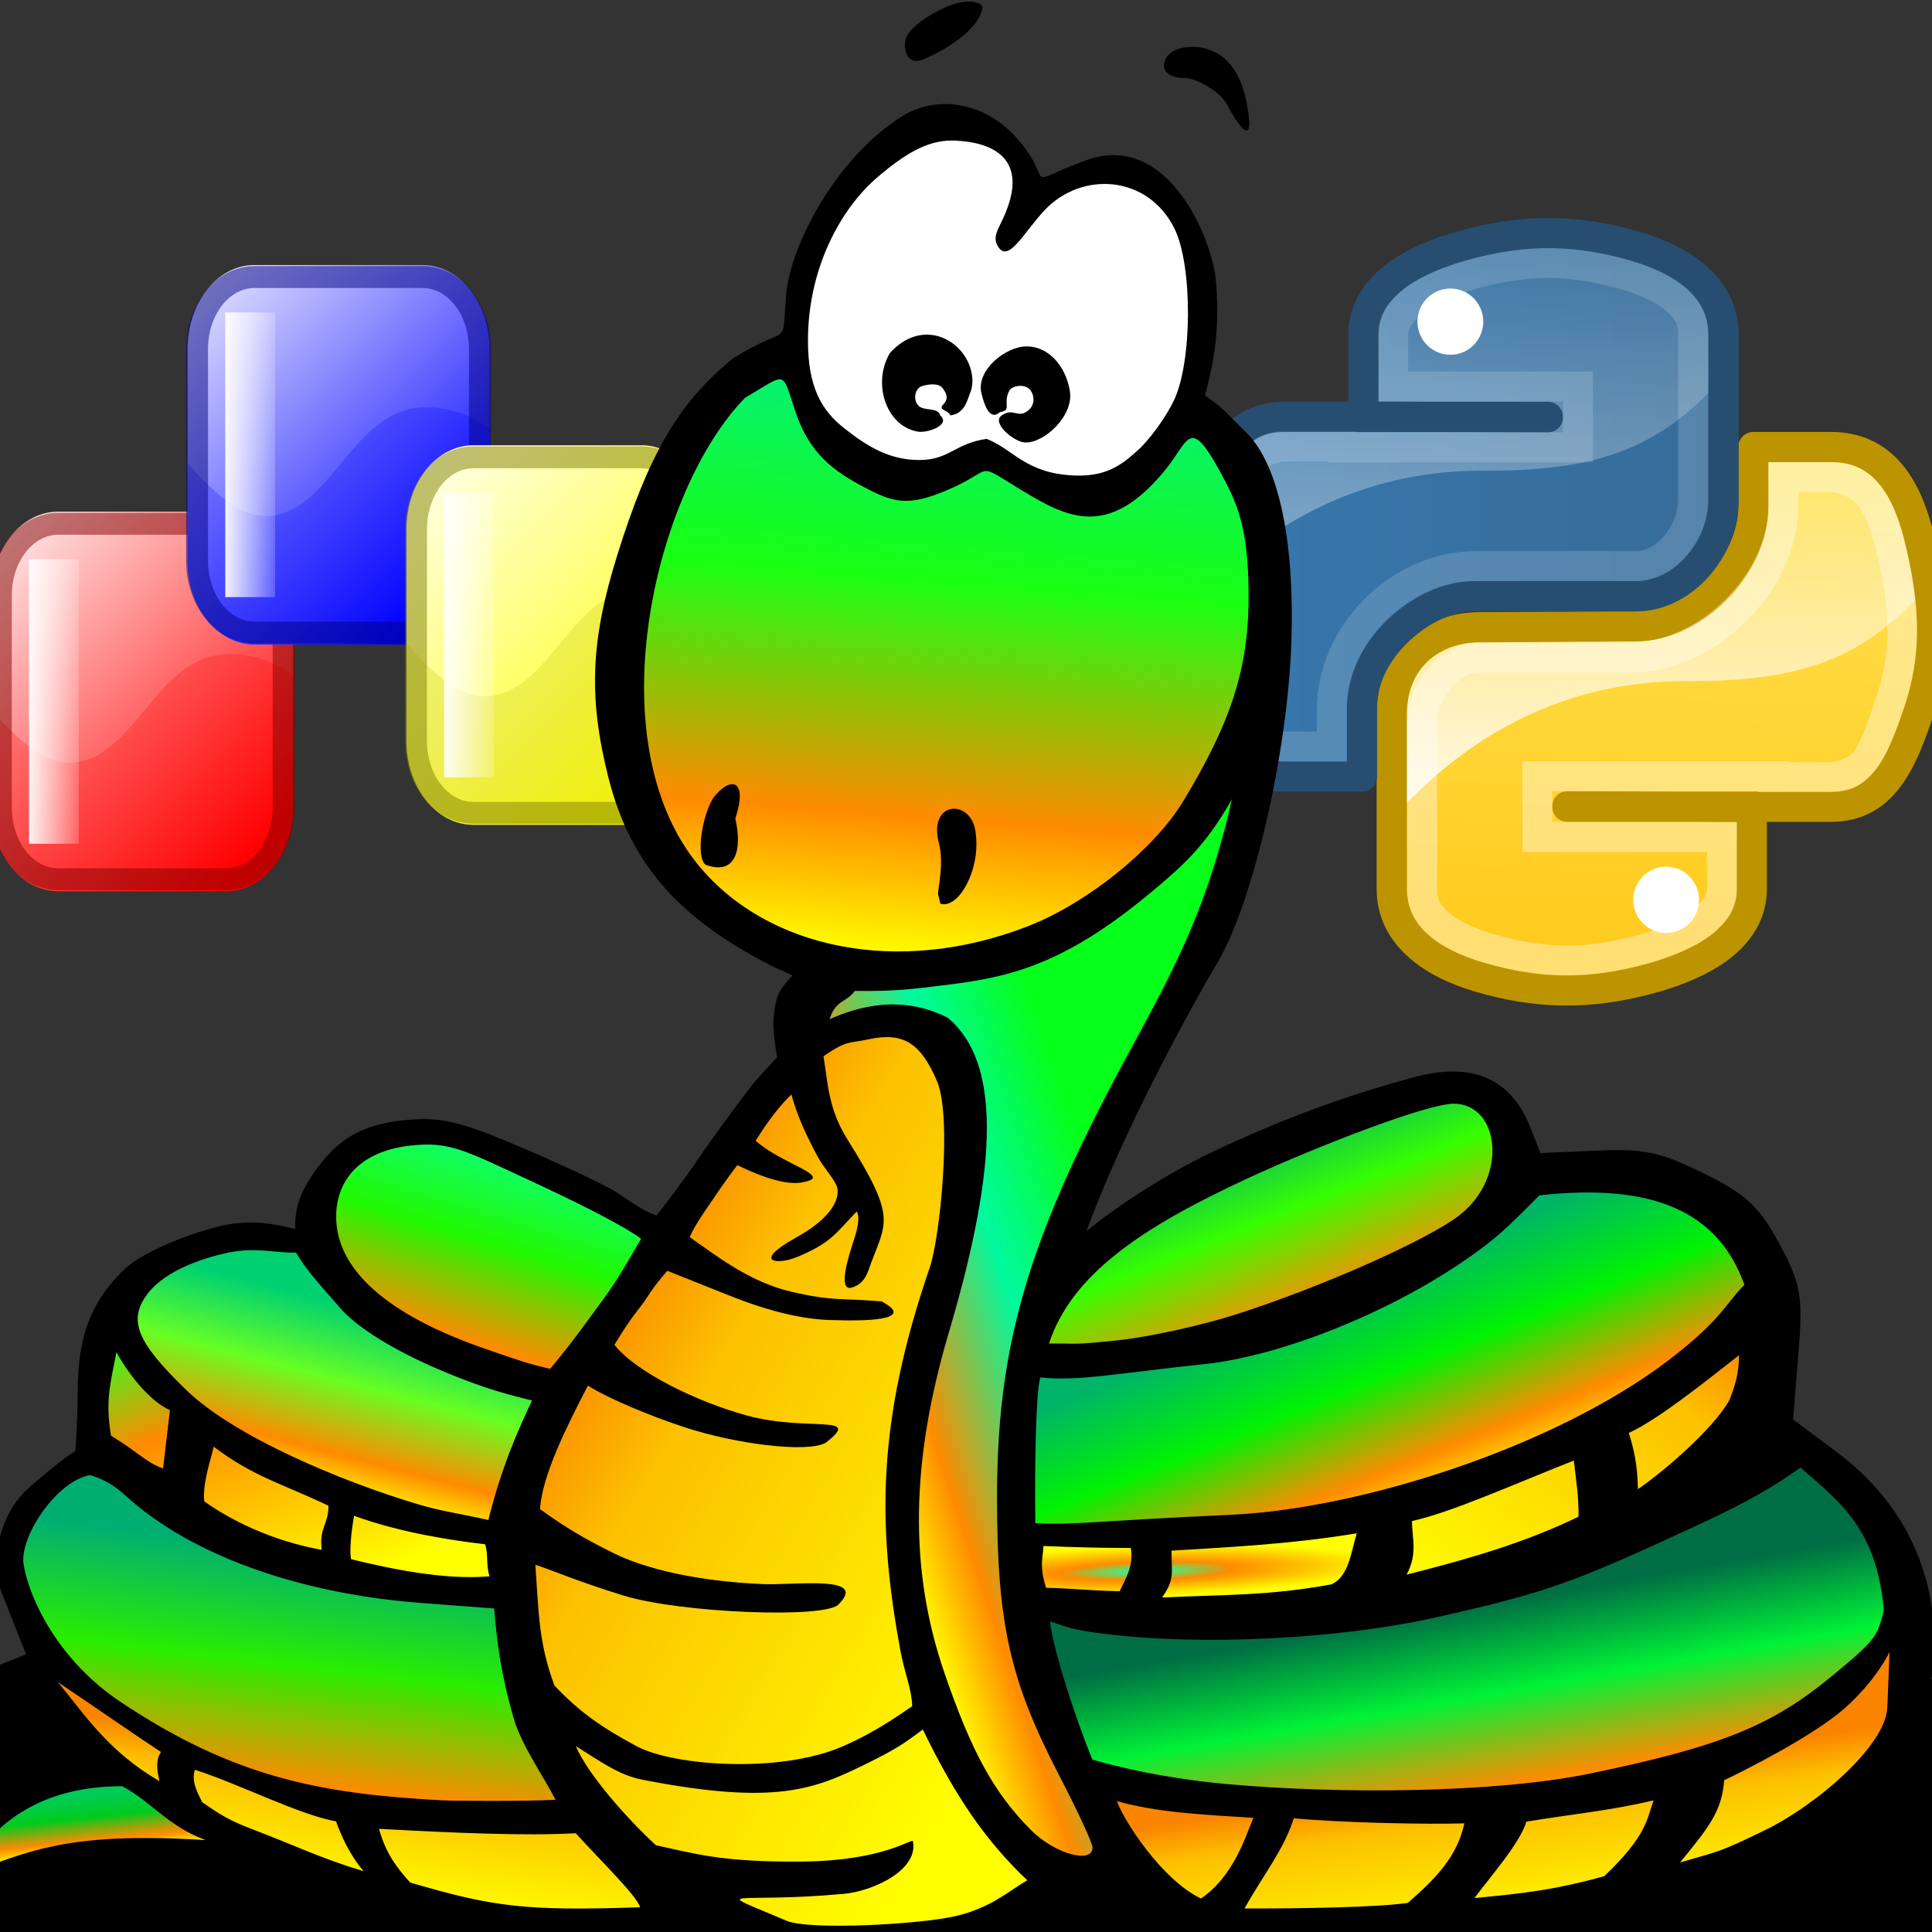 <?xml version="1.0" encoding="UTF-8" standalone="no"?>
<!DOCTYPE svg PUBLIC "-//W3C//DTD SVG 1.1//EN" "http://www.w3.org/Graphics/SVG/1.1/DTD/svg11.dtd">
<svg width="30px" height="30px" version="1.1" xmlns="http://www.w3.org/2000/svg" xmlns:xlink="http://www.w3.org/1999/xlink" xml:space="preserve" xmlns:serif="http://www.serif.com/" style="fill-rule:evenodd;clip-rule:evenodd;stroke-linejoin:round;stroke-miterlimit:20;">
    <rect width="100%" height="100%" fill="#333333" stroke="none"/>
    <g id="snake-outline" serif:id="snake outline">
        <g>
            <g>
                <path d="M0.903,7.945L3.513,7.945C4.089,7.945 4.553,8.528 4.553,9.252L4.553,12.533C4.553,13.256 4.089,13.839 3.513,13.839L0.903,13.839C0.328,13.839 -0.136,13.256 -0.136,12.533L-0.136,9.252C-0.136,8.528 0.328,7.945 0.903,7.945Z" style="fill:url(#_Linear1);fill-rule:nonzero;"/>
                <path d="M3.546,10.156C2.408,10.171 2.097,11.826 1.087,11.843C0.65,11.85 0.277,11.473 -0.136,11.027L-0.136,12.549C-0.136,13.263 0.328,13.839 0.904,13.839L3.514,13.839C4.09,13.839 4.553,13.263 4.553,12.549L4.553,10.478C4.271,10.284 3.944,10.15 3.546,10.156Z" style="fill:rgb(255,0,0);fill-opacity:0.25;"/>
                <rect x="0.45" y="8.682" width="0.774" height="4.42" style="fill:url(#_Linear2);"/>
                <path d="M0.907,8.133L3.513,8.133C4.009,8.133 4.404,8.63 4.404,9.252L4.404,12.533C4.404,13.156 4.009,13.652 3.513,13.652L0.903,13.652C0.408,13.652 0.013,13.156 0.013,12.533L0.013,9.251C0.013,8.629 0.411,8.133 0.907,8.133Z" style="fill:none;fill-rule:nonzero;stroke:rgb(128,0,0);stroke-opacity:0.5;stroke-width:0.34px;"/>
            </g>
            <g>
                <path d="M3.951,4.115L6.561,4.115C7.137,4.115 7.601,4.698 7.601,5.421L7.601,8.702C7.601,9.426 7.137,10.009 6.561,10.009L3.951,10.009C3.375,10.009 2.912,9.426 2.912,8.702L2.912,5.421C2.912,4.698 3.375,4.115 3.951,4.115Z" style="fill:url(#_Linear3);fill-rule:nonzero;"/>
                <path d="M6.594,6.325C5.456,6.341 5.145,7.996 4.135,8.012C3.698,8.019 3.325,7.642 2.912,7.196L2.912,8.718C2.912,9.432 3.376,10.009 3.952,10.009L6.562,10.009C7.137,10.009 7.601,9.432 7.601,8.718L7.601,6.648C7.318,6.453 6.992,6.32 6.594,6.325Z" style="fill:rgb(0,0,255);fill-opacity:0.25;"/>
                <rect x="3.498" y="4.852" width="0.774" height="4.42" style="fill:url(#_Linear4);"/>
                <path d="M3.954,4.302L6.561,4.302C7.056,4.302 7.452,4.799 7.452,5.422L7.452,8.702C7.452,9.325 7.056,9.822 6.561,9.822L3.951,9.822C3.456,9.822 3.06,9.325 3.06,8.702L3.06,5.421C3.06,4.798 3.459,4.302 3.954,4.302Z" style="fill:none;fill-rule:nonzero;stroke:rgb(0,0,128);stroke-opacity:0.5;stroke-width:0.34px;"/>
            </g>
            <g>
                <path d="M7.351,6.914L9.961,6.914C10.536,6.914 11,7.497 11,8.221L11,11.501C11,12.225 10.536,12.808 9.961,12.808L7.351,12.808C6.775,12.808 6.311,12.225 6.311,11.501L6.311,8.221C6.311,7.497 6.775,6.914 7.351,6.914Z" style="fill:url(#_Linear5);fill-rule:nonzero;"/>
                <path d="M9.993,9.125C8.856,9.14 8.545,10.795 7.534,10.812C7.097,10.819 6.725,10.442 6.311,9.995L6.311,11.518C6.311,12.232 6.775,12.808 7.351,12.808L9.961,12.808C10.537,12.808 11,12.232 11,11.518L11,9.447C10.718,9.252 10.391,9.119 9.993,9.125Z" style="fill:rgb(192,192,0);fill-opacity:0.25;"/>
                <rect x="6.897" y="7.651" width="0.774" height="4.42" style="fill:url(#_Linear6);"/>
                <path d="M7.354,7.101L9.961,7.101C10.456,7.101 10.851,7.599 10.851,8.221L10.851,11.502C10.851,12.125 10.456,12.621 9.961,12.621L7.351,12.621C6.855,12.621 6.46,12.124 6.46,11.502L6.46,8.22C6.46,7.597 6.858,7.101 7.354,7.101Z" style="fill:none;fill-rule:nonzero;stroke:rgb(128,128,0);stroke-opacity:0.5;stroke-width:0.34px;"/>
            </g>
        </g>
        <g id="layer2">
            <g id="g3545">
                <path id="path2732" d="M27.064,13.802C27.064,14.581 26.387,14.976 25.701,15.173C24.667,15.47 23.838,15.425 22.974,15.173C22.254,14.963 21.611,14.534 21.611,13.802L21.611,11.229C21.611,10.489 22.228,9.857 22.974,9.857L25.657,9.683C26.565,9.683 27.158,9.116 27.158,8.186L27.405,6.942L28.428,6.942C29.221,6.942 29.595,7.532 29.791,8.313C30.064,9.399 30.076,10.211 29.791,11.058C29.515,11.88 29.22,12.429 28.428,12.429L24.338,12.429L24.338,12.424L27.064,12.424L27.064,13.802Z" style="fill:url(#_Linear7);fill-rule:nonzero;"/>
                <path id="path2736" d="M25.36,13.973C25.36,13.689 25.589,13.458 25.871,13.458C26.154,13.458 26.382,13.689 26.382,13.973C26.382,14.257 26.154,14.487 25.871,14.487C25.589,14.487 25.36,14.257 25.36,13.973Z" style="fill:white;fill-rule:nonzero;"/>
                <path id="path2742" d="M27.402,6.942L27.402,8.148C27.402,8.911 25.83,9.863 25.702,9.863L23.028,9.863L22.452,9.922C21.866,10.072 21.936,10.455 21.763,11.171C21.699,11.436 21.651,11.684 21.618,11.912C21.616,11.928 21.621,11.939 21.618,11.956L21.618,12.711C23.402,10.721 25.305,10.571 26.254,10.575C28.149,10.583 29.041,10.118 29.946,9.093C29.943,9.072 29.949,9.055 29.946,9.035C29.911,8.806 29.85,8.562 29.786,8.308C29.694,7.941 29.574,7.619 29.379,7.378C29.375,7.373 29.368,7.368 29.364,7.363C29.362,7.361 29.352,7.365 29.35,7.363C29.343,7.355 29.342,7.342 29.335,7.334C29.321,7.325 29.32,7.314 29.306,7.305C29.303,7.301 29.295,7.309 29.292,7.305C29.085,7.171 28.834,7.071 28.58,7.029C28.349,6.991 28.117,6.962 27.882,6.942L27.402,6.942Z" style="fill:url(#_Linear8);fill-rule:nonzero;"/>
                <path id="path2744" d="M27.201,13.802C27.201,14.581 26.387,14.976 25.701,15.173C24.667,15.47 23.838,15.425 22.974,15.173C22.254,14.963 21.611,14.534 21.611,13.802L21.611,11.093C21.611,10.215 22.248,9.74 22.974,9.74L25.399,9.725C26.307,9.725 27.226,8.796 27.226,7.866L27.226,6.942L28.428,6.942C29.221,6.942 29.595,7.532 29.791,8.313C30.064,9.399 30.076,10.211 29.791,11.058C29.515,11.88 29.22,12.527 28.428,12.527L24.338,12.527L24.338,12.521L27.201,12.531L27.201,13.802Z" style="fill:none;fill-rule:nonzero;stroke:rgb(187,148,0);stroke-width:0.47px;stroke-linejoin:miter;stroke-miterlimit:4;"/>
                <path id="path2746" d="M27.459,7.175L27.459,7.857C27.459,8.92 26.366,9.978 25.324,9.978L22.97,9.978C22.355,9.978 21.851,10.618 21.851,11.229L21.851,13.802C21.851,14.1 21.957,14.322 22.17,14.514C22.384,14.705 22.705,14.851 23.042,14.949C23.875,15.192 24.634,15.236 25.629,14.949C25.953,14.857 26.383,14.681 26.599,14.494C26.815,14.307 26.972,14.124 26.972,13.802L26.972,12.765L24.104,12.765L24.104,12.286L27.301,12.286L27.301,12.3L28.434,12.3C28.777,12.3 28.944,12.165 29.115,11.968C29.285,11.771 29.433,11.384 29.568,10.982C29.838,10.18 29.834,9.427 29.568,8.366C29.475,7.996 29.34,7.696 29.161,7.494C28.982,7.292 28.774,7.175 28.434,7.175L27.459,7.175ZM27.924,7.64L28.434,7.64C28.582,7.64 28.776,7.759 28.812,7.799C28.915,7.916 29.035,8.153 29.117,8.482C29.371,9.493 29.372,10.124 29.132,10.837C29.003,11.221 28.869,11.583 28.769,11.69C28.678,11.787 28.486,11.835 28.434,11.835L27.766,11.835L27.766,11.821L23.639,11.821L23.639,13.23L26.507,13.23L26.507,13.802C26.507,14.009 26.229,14.138 26.181,14.179C26.042,14.3 25.796,14.418 25.513,14.499C24.593,14.763 23.944,14.723 23.173,14.499C22.882,14.414 22.629,14.289 22.49,14.165C22.487,14.162 22.479,14.153 22.476,14.15C22.456,14.131 22.432,14.108 22.418,14.092C22.404,14.076 22.384,14.048 22.374,14.034C22.368,14.025 22.352,14.002 22.345,13.99C22.338,13.974 22.335,13.95 22.33,13.932C22.328,13.917 22.317,13.89 22.316,13.874C22.315,13.853 22.316,13.825 22.316,13.802L22.316,11.229C22.316,10.876 22.617,10.443 22.97,10.443L25.324,10.443C26.634,10.443 27.924,9.186 27.924,7.857L27.924,7.64Z" style="fill:white;fill-opacity:0.38;fill-rule:nonzero;"/>
                <g id="g3534">
                    <path id="path2730" d="M21.328,5.166C21.328,4.386 21.538,3.962 22.692,3.76C23.476,3.623 24.481,3.605 25.418,3.76C26.158,3.882 26.782,4.434 26.782,5.166L26.782,7.738C26.782,8.492 26.177,9.111 25.418,9.111L22.946,9.247C22.021,9.247 21.065,10.056 21.065,10.947L20.987,12.025L20.05,12.025C19.257,12.025 18.796,11.454 18.602,10.654C18.34,9.579 18.351,8.939 18.602,7.91C18.819,7.012 19.512,6.538 20.305,6.538L24.055,6.538L24.055,6.529L21.328,6.529L21.328,5.166Z" style="fill:url(#_Linear9);fill-rule:nonzero;"/>
                    <path id="path2734" d="M22.01,4.995C22.01,4.71 22.239,4.48 22.521,4.48C22.803,4.48 23.032,4.71 23.032,4.995C23.032,5.279 22.803,5.509 22.521,5.509C22.239,5.509 22.01,5.279 22.01,4.995Z" style="fill:white;fill-rule:nonzero;"/>
                    <path id="path2738" d="M23.821,3.646C23.417,3.656 23.03,3.702 22.687,3.762C21.533,3.964 21.336,4.392 21.336,5.172L21.336,6.524L24.054,6.524L24.054,6.538L20.304,6.538C19.511,6.538 18.821,7.006 18.604,7.904C18.456,8.51 18.389,8.984 18.415,9.488C20.21,7.453 22.138,7.304 23.094,7.308C24.988,7.317 25.881,6.851 26.786,5.826L26.786,5.172C26.786,4.44 26.16,3.885 25.419,3.762C24.892,3.676 24.34,3.634 23.821,3.646Z" style="fill:url(#_Linear10);fill-rule:nonzero;"/>
                    <path id="path3530" d="M21.173,5.198C21.173,4.418 21.986,4.023 22.673,3.826C23.706,3.529 24.535,3.575 25.399,3.826C26.12,4.036 26.763,4.466 26.763,5.198L26.763,7.77C26.763,8.511 26.145,9.26 25.399,9.26L22.859,9.26C22.146,9.26 21.148,10.045 21.148,10.975L21.148,12.058L19.946,12.058C19.152,12.058 18.779,11.468 18.583,10.686C18.31,9.6 18.298,8.788 18.583,7.942C18.859,7.12 19.153,6.473 19.946,6.473L24.035,6.473L24.035,6.478L21.173,6.469L21.173,5.198Z" style="fill:none;fill-rule:nonzero;stroke:rgb(39,78,112);stroke-width:0.47px;stroke-linejoin:miter;stroke-miterlimit:4;"/>
                    <path id="path3532" d="M20.915,11.826L20.915,11.027C20.915,9.964 21.883,9.021 22.925,9.021L25.404,9.021C26.019,9.021 26.523,8.382 26.523,7.771L26.523,5.198C26.523,4.9 26.417,4.678 26.203,4.486C25.99,4.295 25.669,4.149 25.331,4.05C24.499,3.808 23.74,3.764 22.745,4.05C22.421,4.143 21.991,4.319 21.774,4.506C21.558,4.693 21.401,4.876 21.401,5.198L21.401,6.234L24.27,6.234L24.27,6.714L21.073,6.714L21.073,6.699L19.939,6.699C19.597,6.699 19.429,6.834 19.259,7.031C19.089,7.229 18.941,7.615 18.806,8.018C18.536,8.819 18.539,9.573 18.806,10.634C18.899,11.004 19.033,11.303 19.213,11.506C19.392,11.708 19.6,11.826 19.939,11.826L20.915,11.826ZM20.449,11.36L19.939,11.36C19.791,11.36 19.597,11.24 19.562,11.2C19.458,11.084 19.339,10.847 19.257,10.517C19.003,9.507 19.002,8.876 19.242,8.163C19.371,7.779 19.504,7.417 19.605,7.31C19.696,7.213 19.888,7.164 19.939,7.164L20.608,7.164L20.608,7.179L24.735,7.179L24.735,5.769L21.866,5.769L21.866,5.198C21.866,4.991 22.144,4.862 22.192,4.82C22.331,4.7 22.578,4.582 22.861,4.501C23.78,4.236 24.43,4.276 25.2,4.501C25.492,4.586 25.745,4.71 25.884,4.835C25.887,4.838 25.895,4.847 25.898,4.85C25.918,4.868 25.942,4.892 25.956,4.908C25.97,4.924 25.99,4.951 26,4.966C26.005,4.975 26.022,4.998 26.029,5.009C26.036,5.026 26.039,5.049 26.043,5.068C26.046,5.082 26.056,5.109 26.058,5.126C26.059,5.147 26.058,5.175 26.058,5.198L26.058,7.771C26.058,8.123 25.756,8.556 25.404,8.556L22.925,8.556C21.615,8.556 20.449,9.699 20.449,11.027L20.449,11.36Z" style="fill:white;fill-opacity:0.16;fill-rule:nonzero;"/>
                </g>
            </g>
        </g>
        <g id="snake-color" serif:id="snake color">
            <path id="path4831" d="M4.988,19.361L5.038,18.221L5.985,17.628L7.382,17.669L10.224,19.102L8.578,21.596L6.235,20.585L4.988,19.361Z" style="fill:url(#_Linear11);fill-rule:nonzero;stroke:black;stroke-width:0.06px;stroke-linejoin:miter;stroke-miterlimit:4;"/>
            <path id="path4795" d="M9.974,8.289L11.121,6.133L12.268,5.456L12.517,6.385L13.864,7.439L14.562,7.27L15.31,6.973L16.806,7.69L17.903,7.097L18.601,6.463L19.648,7.813L19.598,11.53L17.005,14.194L15.16,14.914L12.916,15.002L10.573,13.653L9.576,10.866L9.974,8.289Z" style="fill:url(#_Linear12);fill-rule:nonzero;stroke:black;stroke-width:0.06px;stroke-linejoin:miter;stroke-miterlimit:4;"/>
            <path id="path4807" d="M8.279,22.23L12.069,16.734L12.966,15.846L14.562,15.929L15.16,17.407L13.964,24.082L14.612,26.869L16.507,29.317L14.263,30.249L10.972,30.21L8.628,27.51L7.88,24.934L8.279,22.23Z" style="fill:url(#_Linear13);fill-rule:nonzero;stroke:black;stroke-width:0.06px;stroke-linejoin:miter;stroke-miterlimit:4;"/>
            <path id="path4841" d="M7.83,23.793L4.539,22.995L2.146,21.223L1.797,20.125L3.592,19.11L4.988,19.319L6.135,20.627L8.628,21.638L7.83,23.793Z" style="fill:url(#_Linear14);fill-rule:nonzero;stroke:black;stroke-width:0.06px;stroke-linejoin:miter;stroke-miterlimit:4;"/>
            <path id="path4851" d="M15.958,20.996L16.457,19.517L21.692,17.103L23.138,16.975L23.637,18.326L21.194,20.23L18.95,20.908L15.958,20.996Z" style="fill:url(#_Linear15);fill-rule:nonzero;stroke:black;stroke-width:0.06px;stroke-linejoin:miter;stroke-miterlimit:4;"/>
            <path id="path4863" d="M15.709,23.869L15.858,21.081L19.648,20.823L23.288,18.791L23.787,18.157L26.579,18.534L27.626,20.349L24.385,22.507L19.897,23.737L15.709,23.869Z" style="fill:url(#_Linear16);fill-rule:nonzero;stroke:black;stroke-width:0.06px;stroke-linejoin:miter;stroke-miterlimit:4;"/>
            <path id="path4883" d="M12.268,15.932L13.016,15.001L16.207,14.618L18.352,12.968L19.598,11.572L18.002,16.221L16.008,20.194L15.858,25.051L17.554,29.485L15.509,28.346L14.013,25.18L14.213,21.378L15.16,17.787L14.512,15.845L12.268,15.932Z" style="fill:url(#_Linear17);fill-rule:nonzero;stroke:black;stroke-width:0.06px;stroke-linejoin:miter;stroke-miterlimit:4;"/>
            <path id="path4893" d="M15.709,23.911L20.147,23.652L21.792,23.313L21.194,24.876L15.759,24.967L15.709,23.911Z" style="fill:url(#_Radial18);fill-rule:nonzero;stroke:black;stroke-width:0.06px;stroke-linejoin:miter;stroke-miterlimit:4;"/>
            <path id="path4913" d="M21.34,23.49L25.038,22.138L27.265,20.451L27.066,22.372L24.6,24.025L21.3,25.006L21.34,23.49Z" style="fill:url(#_Linear19);fill-rule:nonzero;stroke:black;stroke-width:0.06px;stroke-linejoin:miter;stroke-miterlimit:4;"/>
            <path id="path4923" d="M1.536,20.582L4.001,22.6L6.387,23.541L8.018,23.876L7.978,24.886L3.286,23.814L1.456,22.469L1.536,20.582Z" style="fill:url(#_Linear20);fill-rule:nonzero;stroke:black;stroke-width:0.06px;stroke-linejoin:miter;stroke-miterlimit:4;"/>
            <path id="path4933" d="M9.052,28.153L10.523,29.768L6.268,29.908L0.462,26.68L0.701,25.67L3.087,27.284L5.711,28.19L9.052,28.153Z" style="fill:url(#_Linear21);fill-rule:nonzero;stroke:black;stroke-width:0.06px;stroke-linejoin:miter;stroke-miterlimit:4;"/>
            <path id="path4943" d="M16.846,27.672L23.288,28.103L27.464,27.121L29.611,25.266L29.69,27.523L25.595,29.683L18.397,30.029L16.846,27.672Z" style="fill:url(#_Linear22);fill-rule:nonzero;stroke:black;stroke-width:0.06px;stroke-linejoin:miter;stroke-miterlimit:4;"/>
            <path id="path4953" d="M7.938,24.718L9.012,28.119L4.797,27.956L2.291,26.914L0.502,25.367L0.065,24.02L1.456,22.435L3.325,23.881L6.308,24.585L7.938,24.718Z" style="fill:url(#_Linear23);fill-rule:nonzero;stroke:black;stroke-width:0.06px;stroke-linejoin:miter;stroke-miterlimit:4;"/>
            <path id="path4969" d="M15.852,24.911L21.737,25.039L27.901,22.405L29.571,24.053L29.571,25.401L26.668,27.526L20.862,28.072L16.766,27.605L15.852,24.911Z" style="fill:url(#_Linear24);fill-rule:nonzero;stroke:black;stroke-width:0.06px;stroke-linejoin:miter;stroke-miterlimit:4;"/>
            <path id="path4989" d="M-1.407,29.58L0.422,27.523L1.894,27.555L3.803,28.799L-1.407,29.58Z" style="fill:url(#_Linear25);fill-rule:nonzero;stroke:black;stroke-width:0.06px;stroke-linejoin:miter;stroke-miterlimit:4;"/>
            <path id="path5019" d="M14.858,32.862L15.892,31.244L17.363,30.636L17.482,32.051L19.868,31.576L24.242,32.043L23.209,32.516L14.858,32.862Z" style="fill:url(#_Linear26);fill-rule:nonzero;stroke:black;stroke-width:0.06px;stroke-linejoin:miter;stroke-miterlimit:4;"/>
            <path id="path5029" d="M17.204,31.916L21.26,31.575L27.106,31.804L28.577,30.792L21.538,30.025L17.999,30.366L17.204,31.916Z" style="fill:url(#_Linear27);fill-rule:nonzero;stroke:black;stroke-width:0.06px;stroke-linejoin:miter;stroke-miterlimit:4;"/>
            <path id="path5039" d="M3.445,32.202L5.035,30.347L16.766,30.435L14.579,32.762L9.131,32.263L9.569,31.487L6.944,31.692L3.445,32.202Z" style="fill:url(#_Linear28);fill-rule:nonzero;stroke:black;stroke-width:0.06px;stroke-linejoin:miter;stroke-miterlimit:4;"/>
            <path id="path3253" d="M12.371,4.716L13.307,2.645L14.762,1.851L15.802,2.334L16.009,2.95L17.725,2.596L18.608,3.696L18.66,5.677L17.829,7.263L16.529,7.749L15.282,7.09L14.034,7.532L12.519,6.315L12.371,4.716Z" style="fill:white;fill-rule:nonzero;"/>
        </g>
        <path id="path3072-7" d="M19.054,1.625C18.942,1.411 18.567,1.213 18.413,1.214C18.259,1.216 17.998,1.154 18.093,0.93C18.189,0.705 18.561,0.702 18.722,0.754C18.884,0.807 19.244,0.924 19.37,1.658C19.495,2.392 19.166,1.839 19.054,1.625Z" style="fill-rule:nonzero;"/>
        <path id="path3070-4" d="M14.335,0.923C14.058,1.037 13.99,0.692 14.103,0.523C14.215,0.355 14.565,0.146 14.781,0.073C14.997,0 15.21,0.007 15.257,0.107C15.214,0.479 14.611,0.809 14.335,0.923Z" style="fill-rule:nonzero;"/>
        <path id="path3066-0" d="M15.917,6.87C16.21,6.886 16.676,6.459 16.613,6.072C16.55,5.685 16.283,5.38 15.945,5.379C15.607,5.378 15.152,5.758 15.24,6.106C15.271,6.239 15.358,6.554 15.526,6.4C15.725,6.366 15.562,6.274 15.675,6.061C15.727,5.984 15.907,5.961 15.987,6.044C16.068,6.127 16.095,6.332 15.894,6.417C15.769,6.455 15.711,6.341 15.551,6.454C15.391,6.567 15.752,6.869 15.917,6.87Z" style="fill-rule:nonzero;"/>
        <path id="path3068-9" d="M14.313,5.997C14.208,6.033 14.17,6.206 14.264,6.301C14.351,6.389 14.563,6.317 14.601,6.453C14.776,6.602 14.366,6.747 14.218,6.695C13.759,6.593 13.542,5.951 13.819,5.481C14.211,5.049 14.696,5.158 14.947,5.482C15.074,5.649 15.135,5.872 15.078,6.067C15.021,6.193 14.995,6.421 14.756,6.45C14.729,6.365 14.558,6.372 14.646,6.282C14.745,6.179 14.686,6.097 14.639,6.03C14.579,5.945 14.419,5.962 14.313,5.997Z" style="fill-rule:nonzero;"/>
        <path id="path4649" d="M3.242,31.921C3.242,31.921 3.615,31.774 3.854,31.496C3.467,31.65 3.166,31.778 2.448,31.76C2.959,31.883 3.242,31.921 3.242,31.921ZM27.842,31.089L25.971,30.916L26.47,31.524L27.842,31.089ZM22.464,31.342C22.367,30.887 22.26,30.727 22.118,30.516C21.613,30.496 20.217,30.469 19.555,30.548C19.828,30.774 19.892,31.09 20.207,31.409C20.821,31.348 21.964,31.313 22.464,31.342ZM9.56,31.329C9.716,31.163 9.724,31.04 10.128,30.759C9.224,30.458 7.767,30.592 6.981,30.651C6.681,30.963 6.387,31.396 6.16,31.675C7.018,31.456 9.041,31.263 9.56,31.329ZM25.544,31.555C25.392,31.301 25.002,30.9 24.588,30.725C24.174,30.55 23.535,30.531 22.861,30.515C23.121,30.761 23.261,31 23.313,31.409C23.863,31.438 24.921,31.409 25.544,31.555ZM19.234,31.356C19.308,31.026 19.036,30.612 18.613,30.518C18.152,30.782 17.876,31.266 17.552,31.628C17.952,31.535 18.636,31.433 19.234,31.356ZM5.538,31.644C5.6,31.4 5.96,31.074 6.224,30.712C5.389,30.909 4.514,31.396 4.046,31.8C4.557,31.712 5.538,31.726 5.538,31.644ZM9.108,31.613C8.921,31.574 8.157,31.665 7.968,31.728C8.541,31.726 8.798,31.751 9.002,31.938C9.095,31.851 9.12,31.747 9.108,31.613ZM21.72,32.185L23.624,32.147L21.471,31.904C20.702,31.817 19.81,31.829 19.173,31.924L17.194,32.379L19.259,32.206C19.905,32.151 21.109,32.198 21.72,32.185ZM16.264,32.417C16.429,32.124 16.652,31.752 16.883,31.392C17.038,31.233 17.054,31.131 16.941,31.035C16.661,30.979 16.51,31.065 15.993,31.578C15.608,31.961 15.506,32.222 15.35,32.502C15.619,32.411 15.913,32.425 16.264,32.417ZM15.3,31.553L16.195,30.709L14.723,30.721C13.879,30.728 14.353,30.902 14.622,31.175C14.355,31.143 14.318,31.221 13.948,31.054C13.57,30.883 11.769,30.924 10.935,31.01C10.449,31.275 9.913,31.623 9.673,31.965C10.044,32.011 10.32,31.997 11.111,31.967C12.273,31.924 12.705,31.96 13.36,32.156C13.806,32.289 14.584,32.384 14.706,32.392C15.004,31.904 15.02,31.919 15.3,31.553ZM-7.636,28.866L0.405,25.689L0.037,24.761C-0.138,24.319 -0.07,23.547 0.473,23.079C1.015,22.611 1.172,22.53 1.172,22.53C1.172,22.53 1.206,21.993 1.206,21.633C1.206,20.753 1.408,20.215 1.93,19.711C2.263,19.389 3.235,19.044 3.641,18.998C3.935,18.965 4.163,18.98 4.583,19.083C4.575,18.869 4.619,18.625 4.764,18.383C5.161,17.724 5.566,17.463 6.301,17.392C6.837,17.34 7.136,17.41 8.054,17.799C8.662,18.057 9.349,18.373 9.57,18.513C9.813,18.667 9.946,18.783 10.193,18.875C10.339,18.69 10.614,18.335 10.858,17.972C10.999,17.761 11.487,17.091 11.678,16.848C11.774,16.727 12.068,16.417 12.068,16.417C12.068,16.417 11.988,16 12.014,15.782C12.05,15.484 12.073,15.393 12.307,15.147C12.078,15.037 12.12,15.074 11.877,14.944C10.649,14.29 9.805,13.516 9.442,12.054C9.132,10.808 9.175,9.927 9.591,8.601C10.058,7.11 10.512,6.269 11.383,5.565C12.288,4.996 12.137,5.46 12.208,4.57C12.263,3.872 12.928,2.496 13.994,1.814C14.576,1.441 15.327,1.617 15.789,2.145C16.428,2.877 15.8,2.885 16.858,2.491C18.124,2.02 18.832,3.697 18.885,4.397C18.949,5.243 18.814,5.733 18.712,6.139C18.959,6.325 18.868,6.229 19.365,6.73C19.874,7.244 20.102,8.464 20.053,9.955C19.996,11.71 19.449,14.028 18.911,14.936C18.469,15.681 17.423,17.596 16.871,19.118C17.298,18.764 18.086,18.239 18.793,17.903C19.98,17.339 20.968,16.993 22.003,16.714C22.889,16.493 23.454,16.76 23.751,17.476L23.92,17.904L24.792,17.867C25.541,17.835 25.774,17.885 26.457,18.221C27.113,18.543 27.316,18.733 27.629,19.311C27.967,19.936 27.999,20.121 27.925,21.027L27.843,22.042L28.505,22.535C29.521,23.292 30.043,24.328 30.047,25.596C30.017,25.808 30.034,25.823 29.99,26.069C32.348,26.979 37,28.837 37,28.837L14.67,35.735L-7.636,28.866ZM14.839,29.753C15.388,29.626 15.663,29.363 15.951,29.197C15.286,28.566 14.82,27.866 14.329,26.855C14.036,27.076 13.915,27.159 13.466,27.381C12.652,27.783 12.054,28.039 9.983,27.637C9.607,27.563 9.353,27.368 8.941,27.114C9.134,27.569 9.782,28.286 10.186,28.653C10.768,28.777 11.201,28.92 12.468,28.906C13.735,28.892 14.166,28.538 14.176,28.59C14.265,29.038 13.56,29.366 13.099,29.408C11.359,29.566 10.975,29.296 12.212,29.825C12.567,29.977 14.29,29.881 14.839,29.753ZM9.94,29.616C9.885,29.436 9.366,28.933 8.939,28.466C8.167,28.511 7.018,28.46 5.884,28.398C5.962,28.657 6.046,28.878 6.37,29.232C7.663,29.611 8.152,29.676 9.94,29.616ZM21.861,29.548C22.315,29.15 22.625,28.825 22.739,28.313C22.141,28.331 20.841,28.304 20.09,28.234C19.927,28.738 19.633,29.085 19.325,29.634C20.247,29.638 21.425,29.614 21.861,29.548ZM19.462,28.227C18.6,28.174 17.968,28.141 17.345,27.969C17.435,28.249 18.041,29.194 18.65,29.48C19.152,29.133 19.327,28.552 19.462,28.227ZM24.911,29.133C25.582,28.497 25.574,28.231 25.678,27.956C24.993,28.117 24.482,28.159 23.703,28.286C23.587,28.641 23.162,29.113 22.896,29.473C23.556,29.409 24.097,29.361 24.911,29.133ZM5.645,29.055C5.423,28.795 5.29,28.484 5.218,28.282C4.639,28.178 3.701,27.695 3.025,27.481C2.974,27.666 3.054,27.811 3.14,27.985C3.327,28.106 3.47,28.234 3.897,28.396C4.596,28.662 5.001,28.864 5.645,29.055ZM16.965,28.687C16.965,28.621 16.733,28.119 16.448,27.571C15.681,26.093 15.483,25.214 15.482,23.267C15.48,21.025 15.91,19.449 17.204,16.956C17.949,15.519 18.668,14.47 19.129,12.41C18.731,13.118 18.376,13.433 17.938,13.802C16.617,14.915 15.789,15.156 14.772,15.284C14.155,15.362 13.88,15.395 13.274,15.387C13.14,15.571 12.979,15.521 12.882,15.826C13.319,15.633 13.997,15.434 14.721,15.806C15.52,16.482 15.525,18.019 14.734,20.689C14.138,22.703 14.116,24.371 14.663,25.971C15.086,27.204 15.435,27.839 16.005,28.413C16.373,28.784 16.965,28.952 16.965,28.687L16.965,28.687ZM27.396,28.424C28.223,28.023 29.282,27.096 29.306,26.517L29.341,25.651C29.341,25.651 29.139,26.088 28.646,26.524C28.154,26.96 27.046,27.515 26.773,27.643C26.737,28.129 26.527,28.384 26.088,28.92C26.682,28.746 26.68,28.773 27.396,28.424ZM3.191,28.572C2.614,28.36 2.349,27.977 1.898,27.736C0.414,27.738 -0.211,28.514 -0.621,29.133C0.437,28.76 0.988,28.437 3.191,28.572ZM8.626,27.947C8.446,27.59 8.105,27.115 7.98,26.693C7.778,25.997 7.719,25.52 7.673,24.976L6.543,24.891C4.628,24.746 2.96,24.142 1.96,23.233C1.762,23.052 1.599,22.965 1.399,22.905C0.864,23.001 0.296,23.881 0.367,24.294C0.472,24.903 0.96,25.815 1.857,26.417C3.633,27.607 4.992,27.854 6.856,27.955C6.994,27.964 8.129,27.973 8.626,27.947ZM24.697,27.538C26.709,27.122 27.507,26.801 28.44,26.031C29.151,25.444 29.145,25.413 29.252,25.006C29.145,23.753 28.585,23.332 27.958,22.789C27.527,23.092 27.155,23.314 26.33,23.696C24.4,24.591 24.02,24.725 22.318,25.11C20.811,25.451 18.66,25.56 17.151,25.37C16.692,25.313 16.584,25.276 16.305,25.176C16.347,25.62 16.731,26.763 16.962,27.322C17.317,27.428 18.096,27.618 19.049,27.703C20.807,27.86 23.213,27.845 24.697,27.538ZM2.501,27.205C2.197,27.01 1.588,26.582 0.9,26.121C1.317,26.626 1.679,27.194 2.476,27.658C2.457,27.568 2.398,27.342 2.501,27.205ZM13.077,27.121C13.606,26.893 13.98,26.617 14.165,26.493C14.155,26.22 14.046,25.978 13.983,25.64C13.625,23.705 13.608,22.089 14.439,19.677C14.594,19.225 14.788,17.349 14.55,16.789C14.298,16.195 14.023,16.024 13.499,16.136C13.148,16.211 13.164,16.145 12.787,16.401C12.851,16.775 12.854,17.208 13.156,17.688C13.921,18.904 13.765,18.97 13.525,19.614C13.476,19.745 13.44,19.927 13.232,19.992C13.041,20.051 13.117,19.69 13.236,19.327C13.272,19.216 13.376,18.923 13.303,18.812C12.977,19.149 12.913,19.294 12.389,19.514C12.066,19.65 11.662,19.603 12.371,19.211C12.833,18.956 13.025,18.684 13.006,18.473C12.994,18.341 12.797,18.151 12.692,17.952C12.513,17.613 12.388,17.351 12.288,16.994C12.094,17.188 11.936,17.39 11.734,17.713C12.149,18.088 12.998,18.274 12.436,18.363C12.226,18.397 11.886,18.306 11.449,18.092C11.303,18.284 11.192,18.442 11.053,18.648C10.914,18.854 10.803,19.005 10.709,19.209C11.132,19.507 11.647,19.911 12.297,20.06C12.947,20.209 13.02,20.152 13.69,20.208C14.18,20.469 13.61,20.52 12.98,20.499C12.511,20.499 11.968,20.374 11.322,20.116L10.363,19.733C10.363,19.733 10.177,19.938 10.058,20.13C9.938,20.321 9.836,20.392 9.541,20.882C9.869,21.305 10.839,21.775 11.605,21.982C12.552,22.237 13.411,21.948 12.82,22.404C12.531,22.564 11.421,22.423 10.623,22.16C10.112,21.991 9.459,21.725 9.129,21.515C8.794,22.164 8.421,22.903 8.385,23.433C8.76,23.705 9.057,23.885 9.54,24.123C10.024,24.361 10.828,24.555 11.853,24.598C12.342,24.618 13.482,24.452 13.026,24.907C12.856,25.139 10.566,25.049 9.68,24.775C8.914,24.538 8.565,24.376 8.313,24.298C8.366,25.048 8.363,25.51 8.61,26.174C9.002,26.586 9.331,26.816 9.883,27.114C10.451,27.42 12.096,27.543 13.077,27.121L13.077,27.121ZM17.386,24.708C17.508,24.46 17.602,24.296 17.559,24.037C17.034,24.036 16.695,24.026 16.201,24.006C16.205,24.152 16.127,24.301 16.244,24.655C16.646,24.662 16.908,24.7 17.386,24.708ZM21.068,23.809C20.053,23.977 19.135,24.021 18.191,24.079C18.191,24.423 18.245,24.519 18.045,24.806C18.985,24.759 19.691,24.784 20.679,24.601C20.943,24.47 20.971,24.135 21.068,23.809ZM7.601,24.477C7.542,24.281 7.586,24.139 7.532,23.979C7.032,23.921 6.228,23.803 5.498,23.537C5.444,23.844 5.428,24.108 5.452,24.211C6.038,24.354 6.891,24.539 7.601,24.477ZM24.512,23.551C24.512,23.186 24.476,23.032 24.439,22.679C23.422,23.082 22.549,23.478 21.925,23.619C21.925,23.88 22.018,24.123 21.842,24.451C22.813,24.205 23.677,23.956 24.512,23.551ZM5.101,23.381C4.388,23.04 3.936,22.933 3.318,22.463C3.263,22.708 3.145,23.023 3.171,23.312C3.553,23.587 4.205,23.925 4.996,24.066C4.953,23.716 5.101,23.676 5.101,23.381ZM19.121,23.521C21.105,23.431 24.133,22.481 25.923,21.111C26.722,20.499 26.783,20.263 27.087,19.949C26.679,18.821 25.686,18.364 23.904,18.561C23.353,19.118 23.212,19.237 22.879,19.476C21.662,20.351 19.918,21.053 18.707,21.181C17.327,21.327 16.727,21.453 16.154,21.388C16.083,21.617 16.064,22.839 16.077,23.653C16.714,23.681 16.827,23.627 19.121,23.521ZM8.262,21.747C7.904,21.66 7.633,21.583 7.284,21.453C6.329,21.098 5.585,20.667 5.272,20.299C5.079,20.073 4.763,19.742 4.596,19.448C4.357,19.47 3.986,19.358 3.551,19.449C3.168,19.529 2.579,19.719 2.298,20.082C1.98,20.494 2.116,20.836 2.902,21.593C3.64,22.304 5.291,23 6.484,23.356C6.88,23.474 7.081,23.489 7.583,23.602C7.79,22.776 8.043,22.208 8.262,21.747L8.262,21.747ZM25.433,23.124C25.776,22.891 26.588,22.217 26.856,21.738C26.945,21.501 26.996,21.356 27.005,21.043C26.515,21.424 25.749,22.045 25.292,22.25C25.369,22.499 25.428,22.737 25.433,23.124ZM2.639,21.896C2.31,21.755 1.959,21.282 1.808,20.996C1.706,21.524 1.636,21.75 1.723,22.292C2.184,22.577 2.266,22.707 2.532,22.802L2.639,21.896ZM9.378,20.161C9.601,19.857 9.781,19.532 9.955,19.233C9.607,18.985 8.819,18.605 8.205,18.32C7.21,17.859 6.977,17.72 6.369,17.789C5.579,17.879 5.22,18.336 5.22,18.891C5.22,19.718 6.019,20.424 7.551,20.95C8.101,21.139 8.197,21.175 8.543,21.255C8.92,20.801 9.096,20.545 9.378,20.161ZM19.184,20.413C20.557,19.974 22.169,19.248 22.651,18.879C23.437,18.277 23.279,17.137 22.574,17.138C22.157,17.138 20.427,17.809 19.365,18.301C17.736,19.057 16.644,19.783 16.288,20.863C16.769,20.856 16.619,20.891 17.374,20.81C17.845,20.76 18.659,20.581 19.184,20.413ZM15.955,14.385C16.903,14.018 17.93,13.167 18.36,12.462C19.128,11.202 19.396,10.357 19.388,9.213C19.382,8.305 19.253,7.91 19.027,7.477C18.46,6.396 18.485,6.824 18.082,7.312C17.197,8.385 16.555,8.03 15.858,7.609C15.106,7.154 15.48,7.283 14.702,7.613C14.093,7.871 13.868,7.804 13.407,7.559C12.945,7.314 12.578,7.046 12.363,6.425C12.129,5.75 12.256,5.77 11.569,6.177C10.175,7.602 9.235,11.492 10.854,13.446C11.918,14.731 13.944,15.165 15.955,14.385L15.955,14.385ZM14.567,13.889C14.554,13.835 14.665,13.418 14.579,13.092C14.402,12.419 15.107,12.395 15.151,12.947C15.227,13.5 14.886,14.122 14.602,14.032L14.567,13.889ZM10.954,13.427C10.801,13.298 10.902,12.664 11.077,12.387C11.356,12.034 11.616,12.116 11.418,12.709C11.532,13.206 11.417,13.599 10.954,13.427ZM17.676,6.984C17.85,6.827 18.096,6.489 18.222,6.232C18.515,5.639 18.523,4.129 18.237,3.549C17.825,2.715 16.794,2.65 16.216,3.269C15.883,3.625 15.645,4.12 15.483,3.802C15.419,3.676 15.498,3.559 15.573,3.399C15.992,2.496 15.462,2.218 14.853,2.184C14.457,2.161 14.11,2.337 13.625,2.752C13.037,3.256 12.546,4.187 12.546,5.288C12.546,6.012 12.756,6.372 13.109,6.65C13.462,6.928 13.806,7.144 14.276,7.143C14.746,7.142 14.827,6.884 15.321,6.815C15.743,6.98 15.921,7.352 16.686,7.384C17.215,7.406 17.46,7.179 17.676,6.984L17.676,6.984Z" style="fill-rule:nonzero;"/>
    </g>
    <defs>
        <linearGradient id="_Linear1" x1="0" y1="0" x2="1" y2="-0.209" gradientUnits="userSpaceOnUse" gradientTransform="matrix(-2.37,-5.893,4.689,-2.979,3.404,13.839)"><stop offset="0" style="stop-color:rgb(255,0,0);stop-opacity:1"/><stop offset="1" style="stop-color:rgb(255,224,224);stop-opacity:1"/></linearGradient>
        <linearGradient id="_Linear2" x1="0" y1="0" x2="1" y2="0" gradientUnits="userSpaceOnUse" gradientTransform="matrix(1.066,4.51269e-18,0,1.339,0.371,11.046)"><stop offset="0" style="stop-color:white;stop-opacity:1"/><stop offset="1" style="stop-color:white;stop-opacity:0"/></linearGradient>
        <linearGradient id="_Linear3" x1="0" y1="0" x2="1" y2="-0.208" gradientUnits="userSpaceOnUse" gradientTransform="matrix(-2.357,-5.893,4.689,-2.963,6.269,9.93)"><stop offset="0" style="stop-color:rgb(0,0,255);stop-opacity:1"/><stop offset="1" style="stop-color:rgb(224,224,255);stop-opacity:1"/></linearGradient>
        <linearGradient id="_Linear4" x1="0" y1="0" x2="1" y2="0" gradientUnits="userSpaceOnUse" gradientTransform="matrix(1.063,4.50185e-18,0,1.336,3.422,7.215)"><stop offset="0" style="stop-color:white;stop-opacity:1"/><stop offset="1" style="stop-color:white;stop-opacity:0"/></linearGradient>
        <linearGradient id="_Linear5" x1="0" y1="0" x2="1" y2="-0.209" gradientUnits="userSpaceOnUse" gradientTransform="matrix(2.368,5.893,-4.689,2.976,7.317,6.836)"><stop offset="0" style="stop-color:rgb(255,255,224);stop-opacity:1"/><stop offset="1" style="stop-color:rgb(255,255,0);stop-opacity:1"/></linearGradient>
        <linearGradient id="_Linear6" x1="0" y1="0" x2="1" y2="0" gradientUnits="userSpaceOnUse" gradientTransform="matrix(1.066,4.51263e-18,0,1.339,6.818,10.014)"><stop offset="0" style="stop-color:white;stop-opacity:1"/><stop offset="1" style="stop-color:white;stop-opacity:0"/></linearGradient>
        <linearGradient id="_Linear7" x1="0" y1="0" x2="1" y2="0" gradientUnits="userSpaceOnUse" gradientTransform="matrix(-0.224,8.095,-8.095,-0.224,24.698,6.942)"><stop offset="0" style="stop-color:rgb(255,226,83);stop-opacity:1"/><stop offset="1" style="stop-color:rgb(255,202,28);stop-opacity:1"/></linearGradient>
        <linearGradient id="_Linear8" x1="0" y1="0" x2="1" y2="0" gradientUnits="userSpaceOnUse" gradientTransform="matrix(2.99681e-16,-4.894,4.894,3.01963e-16,25.104,12.172)"><stop offset="0" style="stop-color:white;stop-opacity:0.84"/><stop offset="1" style="stop-color:white;stop-opacity:0.14"/></linearGradient>
        <linearGradient id="_Linear9" x1="0" y1="0" x2="1" y2="0" gradientUnits="userSpaceOnUse" gradientTransform="matrix(8.372,3.90362e-18,0,8.372,18.41,7.838)"><stop offset="0" style="stop-color:rgb(55,120,174);stop-opacity:1"/><stop offset="1" style="stop-color:rgb(54,108,153);stop-opacity:1"/></linearGradient>
        <linearGradient id="_Linear10" x1="0" y1="0" x2="1" y2="0" gradientUnits="userSpaceOnUse" gradientTransform="matrix(2.99681e-16,-4.894,4.894,3.01963e-16,21.941,8.9)"><stop offset="0" style="stop-color:white;stop-opacity:0.38"/><stop offset="1" style="stop-color:white;stop-opacity:0.06"/></linearGradient>
        <linearGradient id="_Linear11" x1="0" y1="0" x2="1" y2="-0.121" gradientUnits="userSpaceOnUse" gradientTransform="matrix(-2.133,3.593,-4.238,-1.802,8.448,17.879)"><stop offset="0" style="stop-color:rgb(12,255,128);stop-opacity:1"/><stop offset="0.39" style="stop-color:rgb(33,249,0);stop-opacity:1"/><stop offset="0.77" style="stop-color:rgb(255,139,0);stop-opacity:1"/><stop offset="1" style="stop-color:rgb(255,255,0);stop-opacity:1"/></linearGradient>
        <linearGradient id="_Linear12" x1="0" y1="0" x2="1" y2="-0.037" gradientUnits="userSpaceOnUse" gradientTransform="matrix(-1.435,9.548,-11.269,-1.203,14.98,5.284)"><stop offset="0" style="stop-color:rgb(0,238,137);stop-opacity:1"/><stop offset="0.39" style="stop-color:rgb(25,255,17);stop-opacity:1"/><stop offset="0.77" style="stop-color:rgb(255,139,0);stop-opacity:1"/><stop offset="1" style="stop-color:rgb(255,255,0);stop-opacity:1"/></linearGradient>
        <linearGradient id="_Linear13" x1="0" y1="0" x2="1" y2="0.122" gradientUnits="userSpaceOnUse" gradientTransform="matrix(8.737,2.693,-3.191,7.405,7.85,22.294)"><stop offset="0" style="stop-color:rgb(250,132,0);stop-opacity:1"/><stop offset="0.25" style="stop-color:rgb(252,193,0);stop-opacity:1"/><stop offset="1" style="stop-color:rgb(255,255,0);stop-opacity:1"/></linearGradient>
        <linearGradient id="_Linear14" x1="0" y1="0" x2="1" y2="-0.107" gradientUnits="userSpaceOnUse" gradientTransform="matrix(-1.336,2.663,-3.141,-1.128,6.853,20.648)"><stop offset="0" style="stop-color:rgb(0,209,112);stop-opacity:1"/><stop offset="0.39" style="stop-color:rgb(103,255,35);stop-opacity:1"/><stop offset="0.77" style="stop-color:rgb(255,139,0);stop-opacity:1"/><stop offset="1" style="stop-color:rgb(255,255,0);stop-opacity:1"/></linearGradient>
        <linearGradient id="_Linear15" x1="0" y1="0" x2="1" y2="0.142" gradientUnits="userSpaceOnUse" gradientTransform="matrix(2.504,3.207,-3.79,2.125,18.919,17.55)"><stop offset="0" style="stop-color:rgb(0,168,114);stop-opacity:1"/><stop offset="0.39" style="stop-color:rgb(54,255,0);stop-opacity:1"/><stop offset="0.77" style="stop-color:rgb(255,139,0);stop-opacity:1"/><stop offset="1" style="stop-color:rgb(255,255,0);stop-opacity:1"/></linearGradient>
        <linearGradient id="_Linear16" x1="0" y1="0" x2="1" y2="0.143" gradientUnits="userSpaceOnUse" gradientTransform="matrix(2.404,3.039,-3.59,2.041,20.266,20.21)"><stop offset="0" style="stop-color:rgb(0,180,104);stop-opacity:1"/><stop offset="0.4" style="stop-color:rgb(0,243,2);stop-opacity:1"/><stop offset="0.77" style="stop-color:rgb(255,139,0);stop-opacity:1"/><stop offset="1" style="stop-color:rgb(255,255,0);stop-opacity:1"/></linearGradient>
        <linearGradient id="_Linear17" x1="0" y1="0" x2="1" y2="-0.075" gradientUnits="userSpaceOnUse" gradientTransform="matrix(-4.627,0.808,-0.947,-3.918,16.825,17.954)"><stop offset="0" style="stop-color:rgb(6,255,27);stop-opacity:1"/><stop offset="0.38" style="stop-color:rgb(0,249,159);stop-opacity:1"/><stop offset="0.77" style="stop-color:rgb(255,139,0);stop-opacity:1"/><stop offset="1" style="stop-color:rgb(255,255,0);stop-opacity:1"/></linearGradient>
        <radialGradient id="_Radial18" cx="0" cy="0" r="1" gradientUnits="userSpaceOnUse" gradientTransform="matrix(3.725,-0.117,0.016,0.385,17.803,24.394)"><stop offset="0" style="stop-color:rgb(32,243,0);stop-opacity:1"/><stop offset="0.04" style="stop-color:rgb(35,255,145);stop-opacity:1"/><stop offset="0.36" style="stop-color:rgb(255,139,0);stop-opacity:1"/><stop offset="1" style="stop-color:rgb(255,255,0);stop-opacity:1"/></radialGradient>
        <linearGradient id="_Linear19" x1="0" y1="0" x2="1" y2="-0.167" gradientUnits="userSpaceOnUse" gradientTransform="matrix(-5.228,3.88,-4.573,-4.424,27.195,20.704)"><stop offset="0" style="stop-color:rgb(250,132,0);stop-opacity:1"/><stop offset="0.25" style="stop-color:rgb(252,193,0);stop-opacity:1"/><stop offset="1" style="stop-color:rgb(255,255,0);stop-opacity:1"/></linearGradient>
        <linearGradient id="_Linear20" x1="0" y1="0" x2="1" y2="0.143" gradientUnits="userSpaceOnUse" gradientTransform="matrix(3.242,4.072,-4.812,2.752,1.585,20.683)"><stop offset="0" style="stop-color:rgb(52,255,181);stop-opacity:1"/><stop offset="0.04" style="stop-color:rgb(46,255,35);stop-opacity:1"/><stop offset="0.36" style="stop-color:rgb(255,139,0);stop-opacity:1"/><stop offset="1" style="stop-color:rgb(255,255,0);stop-opacity:1"/></linearGradient>
        <linearGradient id="_Linear21" x1="0" y1="0" x2="1" y2="-0.061" gradientUnits="userSpaceOnUse" gradientTransform="matrix(-0.582,2.233,-2.635,-0.49,4.917,27.094)"><stop offset="0" style="stop-color:rgb(250,132,0);stop-opacity:1"/><stop offset="0.25" style="stop-color:rgb(252,193,0);stop-opacity:1"/><stop offset="1" style="stop-color:rgb(255,255,0);stop-opacity:1"/></linearGradient>
        <linearGradient id="_Linear22" x1="0" y1="0" x2="1" y2="0.06" gradientUnits="userSpaceOnUse" gradientTransform="matrix(0.617,2.357,-2.784,0.526,23.337,27.614)"><stop offset="0" style="stop-color:rgb(250,132,0);stop-opacity:1"/><stop offset="0.25" style="stop-color:rgb(252,193,0);stop-opacity:1"/><stop offset="1" style="stop-color:rgb(255,255,0);stop-opacity:1"/></linearGradient>
        <linearGradient id="_Linear23" x1="0" y1="0" x2="1" y2="-0.056" gradientUnits="userSpaceOnUse" gradientTransform="matrix(-1.093,4.65,-5.488,-0.919,4.011,23.965)"><stop offset="0" style="stop-color:rgb(0,174,114);stop-opacity:1"/><stop offset="0.38" style="stop-color:rgb(41,238,0);stop-opacity:1"/><stop offset="0.77" style="stop-color:rgb(255,139,0);stop-opacity:1"/><stop offset="1" style="stop-color:rgb(255,255,0);stop-opacity:1"/></linearGradient>
        <linearGradient id="_Linear24" x1="0" y1="0" x2="1" y2="0.076" gradientUnits="userSpaceOnUse" gradientTransform="matrix(1.174,3.468,-4.096,0.999,22.741,24.971)"><stop offset="0" style="stop-color:rgb(0,110,68);stop-opacity:1"/><stop offset="0.38" style="stop-color:rgb(0,243,54);stop-opacity:1"/><stop offset="0.77" style="stop-color:rgb(255,139,0);stop-opacity:1"/><stop offset="1" style="stop-color:rgb(255,255,0);stop-opacity:1"/></linearGradient>
        <linearGradient id="_Linear25" x1="0" y1="0" x2="1" y2="0.045" gradientUnits="userSpaceOnUse" gradientTransform="matrix(0.18,0.909,-1.074,0.154,1.307,27.875)"><stop offset="0" style="stop-color:rgb(0,203,89);stop-opacity:1"/><stop offset="0.38" style="stop-color:rgb(0,203,29);stop-opacity:1"/><stop offset="0.77" style="stop-color:rgb(255,139,0);stop-opacity:1"/><stop offset="1" style="stop-color:rgb(255,255,0);stop-opacity:1"/></linearGradient>
        <linearGradient id="_Linear26" x1="0" y1="0" x2="1" y2="-0.003" gradientUnits="userSpaceOnUse" gradientTransform="matrix(0.021,-2.156,2.545,0.015,19.957,32.52)"><stop offset="0" style="stop-color:rgb(55,0,0);stop-opacity:1"/><stop offset="1" style="stop-color:rgb(97,98,0);stop-opacity:1"/></linearGradient>
        <linearGradient id="_Linear27" x1="0" y1="0" x2="1" y2="0.008" gradientUnits="userSpaceOnUse" gradientTransform="matrix(-0.098,-2.594,3.062,-0.087,22.86,32.92)"><stop offset="0" style="stop-color:rgb(55,0,0);stop-opacity:1"/><stop offset="1" style="stop-color:rgb(97,98,0);stop-opacity:1"/></linearGradient>
        <linearGradient id="_Linear28" x1="0" y1="0" x2="1" y2="-0.014" gradientUnits="userSpaceOnUse" gradientTransform="matrix(0.18,-3.369,3.977,0.148,7.908,33.746)"><stop offset="0" style="stop-color:rgb(55,0,0);stop-opacity:1"/><stop offset="1" style="stop-color:rgb(97,98,0);stop-opacity:1"/></linearGradient>
    </defs>
</svg>
